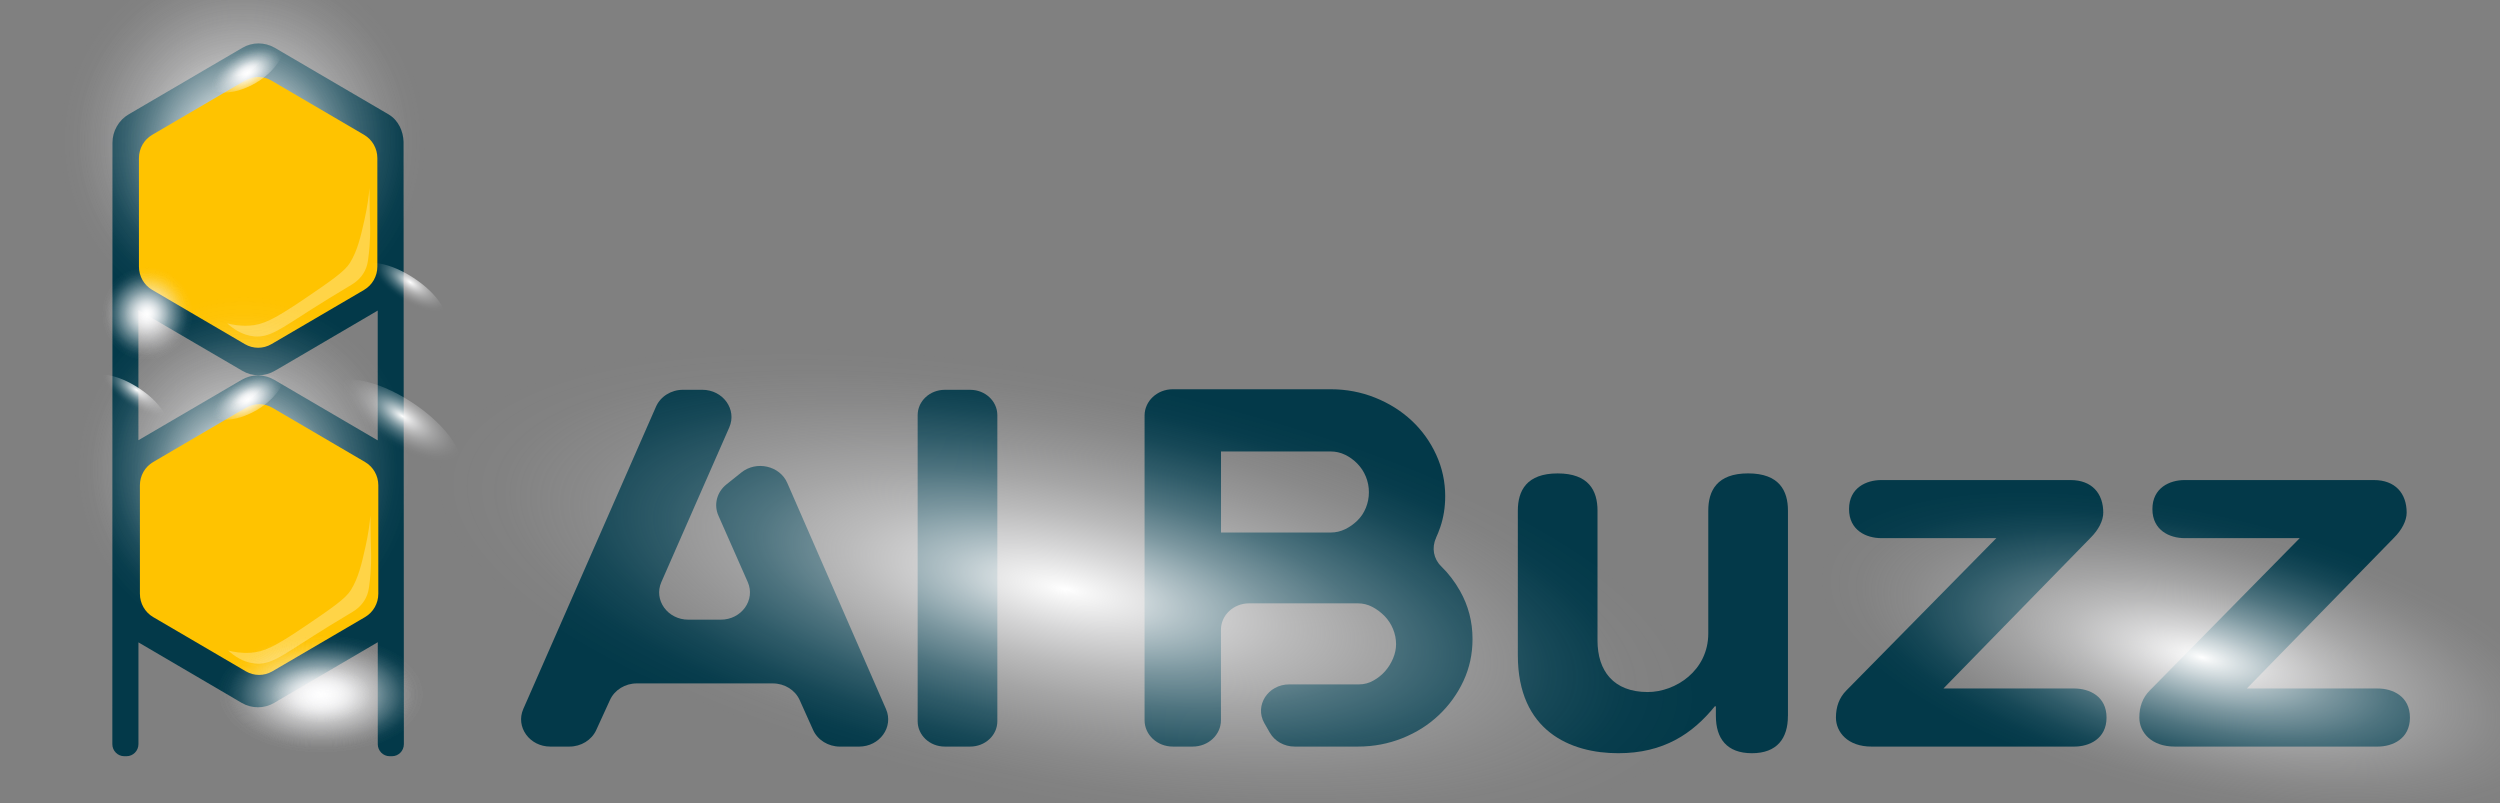 <?xml version="1.0" encoding="UTF-8"?><svg xmlns="http://www.w3.org/2000/svg" xmlns:xlink="http://www.w3.org/1999/xlink" viewBox="0 0 986.5 317"><rect x="0" y="0" width="986.5" height="317" fill="#808080" stroke="none"/><defs><style>.cls-1{fill:url(#Degradado_sin_nombre_95-14);}.cls-1,.cls-2,.cls-3,.cls-4,.cls-5,.cls-6,.cls-7,.cls-8,.cls-9,.cls-10,.cls-11,.cls-12,.cls-13,.cls-14,.cls-15,.cls-16,.cls-17,.cls-18,.cls-19,.cls-20,.cls-21{mix-blend-mode:overlay;}.cls-2{fill:url(#Degradado_sin_nombre_95-13);}.cls-3{fill:url(#Degradado_sin_nombre_95-5);}.cls-4{fill:url(#Degradado_sin_nombre_95-18);}.cls-22{fill:#033949;}.cls-5{fill:url(#Degradado_sin_nombre_95-8);}.cls-6{fill:url(#Degradado_sin_nombre_95-9);}.cls-23{isolation:isolate;}.cls-7{fill:url(#Degradado_sin_nombre_95-20);}.cls-24{fill:url(#Degradado_sin_nombre_95-3);}.cls-24,.cls-25{mix-blend-mode:hard-light;opacity:.29;}.cls-8{fill:url(#Degradado_sin_nombre_95);}.cls-25{fill:url(#Degradado_sin_nombre_95-11);}.cls-9{fill:url(#Degradado_sin_nombre_95-15);}.cls-10{fill:url(#Degradado_sin_nombre_95-22);}.cls-11{fill:url(#Degradado_sin_nombre_95-16);}.cls-12{fill:url(#Degradado_sin_nombre_95-2);}.cls-13{fill:url(#Degradado_sin_nombre_95-21);}.cls-26{fill:none;}.cls-14{fill:url(#Degradado_sin_nombre_95-4);}.cls-15{fill:url(#Degradado_sin_nombre_95-10);}.cls-16{fill:url(#Degradado_sin_nombre_95-17);}.cls-17{fill:url(#Degradado_sin_nombre_95-23);}.cls-18{fill:url(#Degradado_sin_nombre_95-12);}.cls-19{fill:url(#Degradado_sin_nombre_95-19);}.cls-27{fill:#fff;opacity:.28;}.cls-20{fill:url(#Degradado_sin_nombre_95-7);}.cls-28{fill:#ffc300;}.cls-21{fill:url(#Degradado_sin_nombre_95-6);}</style><radialGradient id="Degradado_sin_nombre_95" cx="96.99" cy="67.09" fx="96.99" fy="67.09" r="54.05" gradientTransform="translate(.74 .07) scale(.98 1)" gradientUnits="userSpaceOnUse"><stop offset="0" stop-color="#fff"/><stop offset=".03" stop-color="#fefefe" stop-opacity=".94"/><stop offset=".17" stop-color="#fbfbfc" stop-opacity=".7"/><stop offset=".31" stop-color="#f9f9fa" stop-opacity=".48"/><stop offset=".44" stop-color="#f8f8f9" stop-opacity=".31"/><stop offset=".57" stop-color="#f6f6f8" stop-opacity=".18"/><stop offset=".69" stop-color="#f5f5f7" stop-opacity=".08"/><stop offset=".8" stop-color="#f5f5f7" stop-opacity=".02"/><stop offset=".9" stop-color="#f5f5f7" stop-opacity="0"/></radialGradient><radialGradient id="Degradado_sin_nombre_95-2" cx="96.99" cy="55.43" fx="96.99" fy="55.43" r="82.31" xlink:href="#Degradado_sin_nombre_95"/><radialGradient id="Degradado_sin_nombre_95-3" cx="96.99" cy="55.43" fx="96.99" fy="55.43" r="82.31" xlink:href="#Degradado_sin_nombre_95"/><radialGradient id="Degradado_sin_nombre_95-4" cx="58.39" cy="123.78" fx="58.39" fy="123.78" r="20.57" xlink:href="#Degradado_sin_nombre_95"/><radialGradient id="Degradado_sin_nombre_95-5" cx="58.39" cy="123.78" fx="58.39" fy="123.78" r="20.57" xlink:href="#Degradado_sin_nombre_95"/><radialGradient id="Degradado_sin_nombre_95-6" cx="1022.84" cy="-2084.52" fx="1022.84" fy="-2084.52" r="9.98" gradientTransform="translate(-1751.07 2082.71) rotate(.31) scale(1.77 .99) skewX(-.38)" xlink:href="#Degradado_sin_nombre_95"/><radialGradient id="Degradado_sin_nombre_95-7" cx="1022.84" cy="-2084.52" fx="1022.84" fy="-2084.52" r="9.98" gradientTransform="translate(-1751.07 2082.71) rotate(.31) scale(1.77 .99) skewX(-.38)" xlink:href="#Degradado_sin_nombre_95"/><radialGradient id="Degradado_sin_nombre_95-8" cx="1022.84" cy="-2084.52" fx="1022.84" fy="-2084.52" r="4.86" gradientTransform="translate(-1751.07 2082.71) rotate(.31) scale(1.77 .99) skewX(-.38)" xlink:href="#Degradado_sin_nombre_95"/><radialGradient id="Degradado_sin_nombre_95-9" cx="97.38" cy="195.87" fx="97.38" fy="195.87" r="50.01" xlink:href="#Degradado_sin_nombre_95"/><radialGradient id="Degradado_sin_nombre_95-10" cx="97.38" cy="185.08" fx="97.38" fy="185.08" r="76.16" xlink:href="#Degradado_sin_nombre_95"/><radialGradient id="Degradado_sin_nombre_95-11" cx="97.38" cy="185.08" fx="97.38" fy="185.08" r="76.16" xlink:href="#Degradado_sin_nombre_95"/><radialGradient id="Degradado_sin_nombre_95-12" cx="-367.14" cy="274" fx="-367.14" fy="274" r="26.18" gradientTransform="translate(772.89 .07) scale(1.76 1)" xlink:href="#Degradado_sin_nombre_95"/><radialGradient id="Degradado_sin_nombre_95-13" cx="-367.14" cy="274" fx="-367.14" fy="274" r="26.18" gradientTransform="translate(772.89 .07) scale(1.76 1)" xlink:href="#Degradado_sin_nombre_95"/><radialGradient id="Degradado_sin_nombre_95-14" cx="-367.14" cy="274" fx="-367.14" fy="274" r="12.76" gradientTransform="translate(772.89 .07) scale(1.76 1)" xlink:href="#Degradado_sin_nombre_95"/><radialGradient id="Degradado_sin_nombre_95-15" cx="986.88" cy="-1972.12" fx="986.88" fy="-1972.12" r="9.98" gradientTransform="translate(-1685.08 2100.63) rotate(.31) scale(1.77 .99) skewX(-.38)" xlink:href="#Degradado_sin_nombre_95"/><radialGradient id="Degradado_sin_nombre_95-16" cx="986.88" cy="-1972.12" fx="986.88" fy="-1972.12" r="9.98" gradientTransform="translate(-1685.08 2100.63) rotate(.31) scale(1.77 .99) skewX(-.38)" xlink:href="#Degradado_sin_nombre_95"/><radialGradient id="Degradado_sin_nombre_95-17" cx="986.88" cy="-1972.12" fx="986.88" fy="-1972.12" r="4.86" gradientTransform="translate(-1685.08 2100.63) rotate(.31) scale(1.77 .99) skewX(-.38)" xlink:href="#Degradado_sin_nombre_95"/><radialGradient id="Degradado_sin_nombre_95-18" cx="-755.04" cy="3593.67" fx="-755.04" fy="3593.67" r="13.2" gradientTransform="translate(3724.31 1867.62) rotate(89.84) scale(2.32 .99) skewX(.3)" xlink:href="#Degradado_sin_nombre_95"/><radialGradient id="Degradado_sin_nombre_95-19" cx="-766.04" cy="3547.16" fx="-766.04" fy="3547.16" r="8.6" gradientTransform="translate(3681.41 1840.94) rotate(89.84) scale(2.32 .99) skewX(.3)" xlink:href="#Degradado_sin_nombre_95"/><radialGradient id="Degradado_sin_nombre_95-20" cx="-795.6" cy="3642.45" fx="-795.6" fy="3642.45" r="7.68" gradientTransform="translate(3668.16 1950.79) rotate(89.84) scale(2.32 .99) skewX(.3)" xlink:href="#Degradado_sin_nombre_95"/><radialGradient id="Degradado_sin_nombre_95-21" cx="-768.08" cy="3742" fx="-768.08" fy="3742" r="3.21" gradientTransform="translate(3767.68 2003.68) rotate(89.84) scale(2.32 .99) skewX(.3)" xlink:href="#Degradado_sin_nombre_95"/><radialGradient id="Degradado_sin_nombre_95-22" cx="-45.58" cy="1644.97" fx="-45.58" fy="1644.97" r="68.17" gradientTransform="translate(2379.53 430.32) rotate(90.29) scale(2.53 .92) skewX(-.69)" xlink:href="#Degradado_sin_nombre_95"/><radialGradient id="Degradado_sin_nombre_95-23" cx="11.44" cy="1430.22" fx="11.44" fy="1430.22" r="101.92" gradientTransform="translate(1732.99 237.84) rotate(90.2) scale(2.77 .92) skewX(-.52)" xlink:href="#Degradado_sin_nombre_95"/></defs><g class="cls-23"><g id="Layer_1"><g><path class="cls-26" d="M108.28,146.36c-3.96,2.32-8.84,2.32-12.81,0l-41.01-24v51.37l40.77-23.86c3.96-2.32,8.84-2.32,12.81,0l40.89,23.93v-51.22l-38.96,22.8-1.68,.98Z"/><path class="cls-22" d="M44.33,293.65c0,2.61,2.12,4.75,4.68,4.75h.94c2.57,0,4.68-2.14,4.68-4.75v-40.17l40.76,23.88c3.97,2.31,8.85,2.31,12.82,0l1.66-.99,39.2-22.95v40.23c0,2.61,2.11,4.75,4.68,4.75h.94c2.6,0,4.68-2.14,4.68-4.75l-.12-237.67c-.14-4.2-1.99-8.53-5.96-10.87l-44.86-26.25c-3.94-2.31-8.85-2.31-12.78,0l-44.86,26.25c-3.97,2.34-6.41,6.63-6.41,11.24m104.68,117.43l-40.86-23.91c-3.97-2.31-8.85-2.31-12.82,0l-40.76,23.84v-51.35l41.02,23.97c3.94,2.34,8.85,2.34,12.78,0l1.69-.96,38.94-22.82v51.21Z"/><ellipse class="cls-8" cx="96.01" cy="66.88" rx="53.09" ry="53.82"/><ellipse class="cls-12" cx="96.01" cy="55.26" rx="80.85" ry="81.96"/><ellipse class="cls-24" cx="96.01" cy="55.26" rx="80.85" ry="81.96"/><path class="cls-28" d="M143.69,114.39l-2.07,1.21-33.16,19.41-1.37,.8c-3.23,1.89-7.22,1.89-10.45,0l-36.59-21.42c-3.23-1.89-5.22-5.39-5.22-9.17V62.38c0-3.78,1.99-7.28,5.22-9.17l36.59-21.42c3.23-1.89,7.22-1.89,10.45,0l36.59,21.42c3.23,1.89,5.22,5.39,5.22,9.17v42.83c0,3.78-1.99,7.28-5.22,9.17Z"/><path class="cls-27" d="M89.66,127.6c2.24,2.04,5.85,4.67,10.57,5.13,6.06,.59,10.22-2.75,23.12-10.94,3.51-2.23,8.76-5.5,15.31-9.39,1.49-.88,3.83-2.59,5.31-5.53,.88-1.75,1.13-3.28,1.32-4.64,.96-6.9,.77-12.76,.77-12.8-.11-3.39-.23-8.5-.26-15.18-.28,3.06-.83,7.39-1.98,12.5-1.52,6.74-2.72,12.05-5.72,16.96-2.09,3.41-7.44,7.08-18.05,14.28-12.3,8.34-16.41,10.15-21.58,10.49-3.69,.24-6.76-.35-8.81-.89Z"/><ellipse class="cls-14" cx="58.09" cy="123.33" rx="20.2" ry="20.48"/><ellipse class="cls-3" cx="58.09" cy="123.33" rx="20.2" ry="20.48"/><ellipse class="cls-21" cx="96.01" cy="24.12" rx="17.67" ry="9.9" transform="translate(1.15 52.42) rotate(-30.71)"/><ellipse class="cls-20" cx="96.01" cy="24.12" rx="17.67" ry="9.9" transform="translate(1.15 52.42) rotate(-30.71)"/><ellipse class="cls-5" cx="96.01" cy="24.12" rx="8.61" ry="4.83" transform="translate(1.15 52.42) rotate(-30.71)"/><ellipse class="cls-6" cx="96.39" cy="195.11" rx="49.13" ry="49.8"/><ellipse class="cls-15" cx="96.39" cy="184.36" rx="74.81" ry="75.84"/><ellipse class="cls-25" cx="96.39" cy="184.36" rx="74.81" ry="75.84"/><path class="cls-28" d="M144.07,243.49l-2.07,1.21-33.16,19.41-1.37,.8c-3.23,1.89-7.22,1.89-10.45,0l-36.59-21.42c-3.23-1.89-5.22-5.39-5.22-9.17v-42.83c0-3.78,1.99-7.28,5.22-9.17l36.59-21.42c3.23-1.89,7.22-1.89,10.45,0l36.59,21.42c3.23,1.89,5.22,5.39,5.22,9.17v42.83c0,3.78-1.99,7.28-5.22,9.17Z"/><path class="cls-27" d="M90.04,256.7c2.24,2.04,5.85,4.67,10.57,5.13,6.06,.59,10.22-2.75,23.12-10.94,3.51-2.23,8.76-5.5,15.31-9.39,1.49-.88,3.83-2.59,5.31-5.53,.88-1.75,1.13-3.28,1.32-4.64,.96-6.9,.77-12.76,.77-12.8-.11-3.39-.23-8.5-.26-15.18-.28,3.06-.83,7.39-1.98,12.5-1.52,6.74-2.72,12.05-5.72,16.96-2.09,3.41-7.44,7.08-18.05,14.28-12.3,8.34-16.41,10.15-21.58,10.49-3.69,.24-6.76-.35-8.81-.89Z"/><ellipse class="cls-18" cx="124.93" cy="272.91" rx="46.21" ry="26.07"/><ellipse class="cls-2" cx="124.93" cy="272.91" rx="46.21" ry="26.07"/><ellipse class="cls-1" cx="124.93" cy="272.91" rx="22.52" ry="12.71"/><ellipse class="cls-9" cx="96.39" cy="153.22" rx="17.67" ry="9.9" transform="translate(-64.73 70.72) rotate(-30.71)"/><ellipse class="cls-11" cx="96.39" cy="153.22" rx="17.67" ry="9.9" transform="translate(-64.73 70.72) rotate(-30.71)"/><ellipse class="cls-16" cx="96.39" cy="153.22" rx="8.61" ry="4.83" transform="translate(-64.73 70.72) rotate(-30.71)"/><ellipse class="cls-4" cx="155.34" cy="169.69" rx="13.1" ry="30.64" transform="translate(-71.63 207.24) rotate(-56.92)"/><ellipse class="cls-19" cx="158.5" cy="116.77" rx="8.53" ry="19.95" transform="translate(-25.85 185.85) rotate(-56.92)"/><ellipse class="cls-7" cx="50.55" cy="159.47" rx="7.62" ry="17.82" transform="translate(-110.67 114.79) rotate(-56.92)"/><ellipse class="cls-13" cx="51.52" cy="277.72" rx="3.18" ry="7.45" transform="translate(-209.31 169.3) rotate(-56.92)"/></g><g><path class="cls-22" d="M304.94,269.67h-53.65c-4.61,0-8.77,2.57-10.58,6.52l-5.44,11.89c-1.81,3.96-5.97,6.52-10.58,6.52h-7.55c-8.18,0-13.75-7.75-10.65-14.83l52.36-119.29c1.77-4.04,5.98-6.67,10.65-6.67h7.63c8.18,0,13.75,7.76,10.65,14.83l-26.81,61.05c-3.11,7.07,2.46,14.83,10.65,14.83h12.8c8.19,0,13.76-7.77,10.64-14.85l-11.58-26.23c-1.89-4.29-.63-9.23,3.14-12.26l5.89-4.72c5.96-4.78,15.18-2.7,18.15,4.1l38.96,89.24c3.09,7.07-2.48,14.81-10.65,14.81h-7.52c-4.64,0-8.82-2.6-10.61-6.59l-5.28-11.76c-1.79-3.99-5.98-6.59-10.61-6.59Z"/><path class="cls-22" d="M393.55,163.81v120.8c0,5.52-4.79,9.99-10.7,9.99h-10.04c-5.91,0-10.7-4.47-10.7-9.99v-120.8c0-5.52,4.79-9.99,10.7-9.99h10.04c5.91,0,10.7,4.47,10.7,9.99Z"/><path class="cls-22" d="M566.64,212.35c-1.74,3.76-.99,8.15,2.04,11.1,2.9,2.83,5.37,6.06,7.43,9.7,3.3,5.83,4.95,12.17,4.95,19.01,0,5.9-1.18,11.4-3.55,16.49-2.37,5.1-5.6,9.59-9.69,13.48-4.09,3.89-8.9,6.94-14.43,9.15-5.53,2.21-11.38,3.32-17.55,3.32h-24.97c-4.11,0-7.89-2.12-9.82-5.51l-2.14-3.74c-3.95-6.93,1.42-15.29,9.82-15.29h27.53c2.01,0,3.91-.5,5.7-1.51,1.79-1,3.34-2.24,4.63-3.72,1.29-1.48,2.33-3.15,3.12-5.03,.79-1.88,1.18-3.75,1.18-5.63,0-2.01-.39-3.99-1.18-5.93-.79-1.94-1.91-3.65-3.34-5.13-1.44-1.47-3.05-2.68-4.84-3.62-1.8-.94-3.7-1.41-5.7-1.41h-42.91c-6.15,0-11.13,4.66-11.13,10.4v35.72c0,5.74-4.98,10.4-11.13,10.4h-7.88c-6.15,0-11.13-4.66-11.13-10.4v-120.2c0-5.74,4.98-10.4,11.13-10.4h62.29c6.17,0,12.02,1.11,17.55,3.32,5.52,2.21,10.33,5.23,14.42,9.05,4.09,3.82,7.32,8.32,9.69,13.48,2.37,5.16,3.55,10.63,3.55,16.39,0,4.29-.64,8.35-1.94,12.17-.5,1.48-1.08,2.92-1.73,4.33Zm-41.55-2.22c2.01,0,3.91-.43,5.71-1.31,1.79-.87,3.4-2.01,4.84-3.42,1.44-1.41,2.55-3.08,3.34-5.03,.79-1.94,1.19-3.99,1.19-6.13s-.4-4.19-1.19-6.13c-.79-1.94-1.9-3.65-3.34-5.13-1.44-1.48-3.05-2.65-4.84-3.52-1.8-.87-3.7-1.31-5.71-1.31h-43.28v31.98h43.28Z"/><path class="cls-22" d="M705.51,282.54c0,8.85-4.3,14.68-14.21,14.68s-14.21-5.83-14.21-14.68v-3.82h-.43c-8.83,10.86-20.23,18.5-38.11,18.5-18.95,0-39.61-8.85-39.61-38.61v-57.12c0-7.84,3.44-14.68,15.72-14.68s15.72,6.84,15.72,14.68v51.28c0,11.86,6.25,20.31,19.81,20.31,10.98,0,23.9-8.45,23.9-23.13v-48.47c0-7.84,3.44-14.68,15.72-14.68s15.72,6.84,15.72,14.68v81.05Z"/><path class="cls-22" d="M787.76,212.35h-45.43c-5.81,0-12.7-3.02-12.7-11.46s6.89-11.46,12.7-11.46h74.7c8.4,0,12.92,5.23,12.92,12.87,0,3.22-1.94,6.84-4.95,9.85l-58.13,59.53h51.67c5.82,0,12.7,3.02,12.7,11.46s-6.89,11.46-12.7,11.46h-80.09c-9.26,0-13.99-5.63-13.99-11.46,0-4.22,1.29-7.84,4.09-10.66l59.21-60.13Z"/><path class="cls-22" d="M907.46,212.35h-45.42c-5.81,0-12.7-3.02-12.7-11.46s6.89-11.46,12.7-11.46h74.71c8.39,0,12.92,5.23,12.92,12.87,0,3.22-1.94,6.84-4.95,9.85l-58.13,59.53h51.67c5.82,0,12.7,3.02,12.7,11.46s-6.89,11.46-12.7,11.46h-80.09c-9.26,0-13.99-5.63-13.99-11.46,0-4.22,1.29-7.84,4.09-10.66l59.2-60.13Z"/><ellipse class="cls-10" cx="869.32" cy="257.11" rx="62.61" ry="172.72" transform="translate(418.33 1043.52) rotate(-76.64)"/><ellipse class="cls-17" cx="420.95" cy="228.81" rx="93.49" ry="282.02" transform="translate(116.17 598.48) rotate(-79.02)"/></g></g></g></svg>